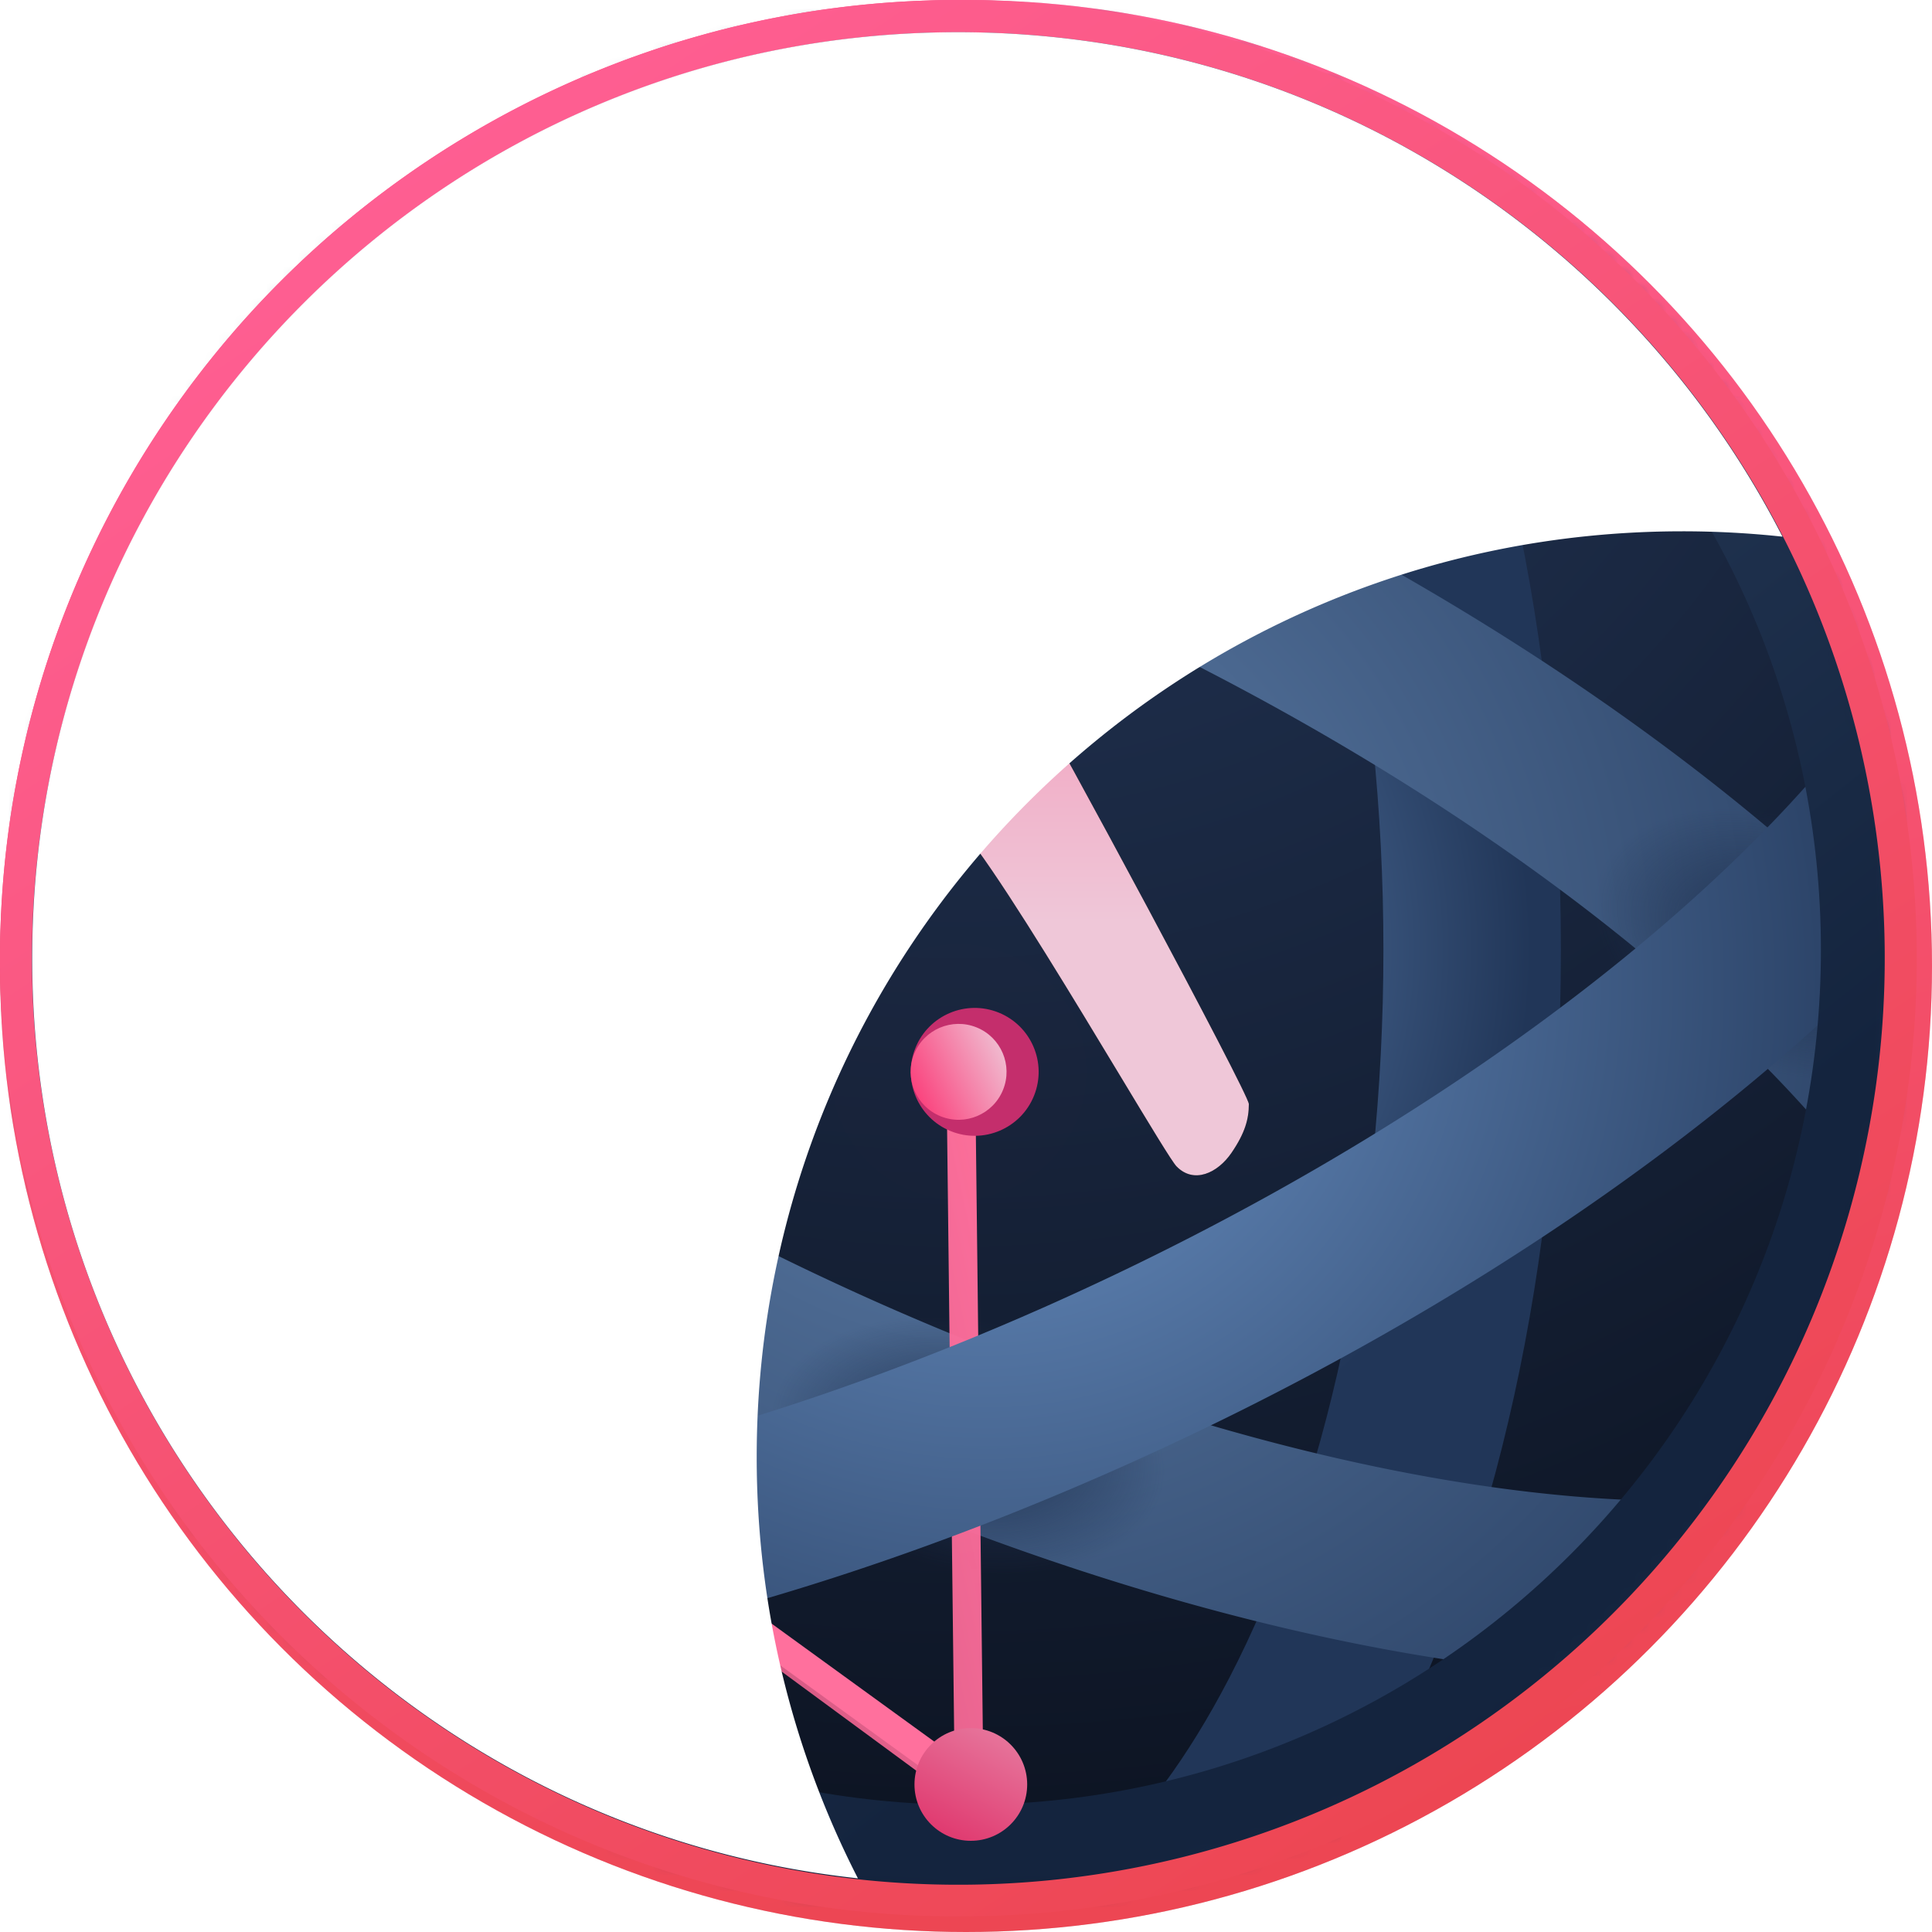 <svg width="120" height="120" xmlns="http://www.w3.org/2000/svg" xmlns:xlink="http://www.w3.org/1999/xlink"><defs><linearGradient x1="22.4%" y1="5.3%" x2="82.5%" y2="95.5%" id="a"><stop stop-color="#FF5F94" offset="0%"/><stop stop-color="#EC454F" offset="100%"/></linearGradient><linearGradient x1="25.613%" y1="6.73%" x2="50%" y2="100%" id="b"><stop stop-color="#FF5E92" offset="0%"/><stop stop-color="#ED4653" offset="100%"/></linearGradient><linearGradient x1="-76.812%" y1="57.808%" x2="107.386%" y2="22.423%" id="k"><stop stop-color="#F4487D" stop-opacity=".275" offset="0%"/><stop stop-color="#FF709D" offset="100%"/></linearGradient><linearGradient x1="-47.656%" y1="-84.076%" x2="76.556%" y2="72.595%" id="m"><stop stop-color="#5F80AB" offset="0%"/><stop stop-color="#14243E" offset="100%"/></linearGradient><linearGradient x1="59.127%" y1="-134.752%" x2="59.127%" y2="50%" id="p"><stop stop-color="#FB3B78" offset="0%"/><stop stop-color="#EFC7D8" offset="100%"/></linearGradient><linearGradient x1="80.884%" y1="0%" x2="0%" y2="89.582%" id="s"><stop stop-color="#FB3B78" offset="0%"/><stop stop-color="#EFC7D8" offset="100%"/></linearGradient><linearGradient x1="50%" y1="-22.464%" x2="31.531%" y2="163.041%" id="t"><stop stop-color="#DD1E5B" offset="0%"/><stop stop-color="#EFC7D8" offset="100%"/></linearGradient><linearGradient x1="-18.695%" y1="3.061%" x2="56.495%" y2="53.468%" id="u"><stop stop-color="#F4487D" stop-opacity=".275" offset="0%"/><stop stop-color="#FF709D" offset="100%"/></linearGradient><linearGradient x1="136.142%" y1="100%" x2="-125.703%" y2="-38.215%" id="v"><stop stop-color="#DD1E5B" offset="0%"/><stop stop-color="#EFC7D8" offset="100%"/></linearGradient><radialGradient cx="50%" cy="0%" fx="50%" fy="0%" r="100%" id="d"><stop stop-color="#263A5E" offset="0%"/><stop stop-color="#0C1321" offset="100%"/></radialGradient><radialGradient cx="50%" cy="50%" fx="50%" fy="50%" r="47.003%" gradientTransform="matrix(.48 .456 -.877 .249 .698 .147)" id="f"><stop stop-color="#7099CE" offset="0%"/><stop stop-color="#213658" offset="100%"/></radialGradient><radialGradient cx="50%" cy="50%" fx="50%" fy="50%" r="72.085%" gradientTransform="scale(.621 1) rotate(25.696 .652 1.168)" id="g"><stop stop-color="#5F80AB" offset="0%"/><stop stop-color="#213658" offset="100%"/></radialGradient><radialGradient cx="50%" cy="57.037%" fx="50%" fy="57.037%" r="29.795%" gradientTransform="matrix(0 1 -1.295 0 1.239 .07)" id="h"><stop stop-color="#203250" offset="0%"/><stop stop-color="#203352" stop-opacity="0" offset="100%"/></radialGradient><radialGradient cx="44.641%" cy="64.05%" fx="44.641%" fy="64.05%" r="29.532%" gradientTransform="matrix(.181 .981 -2.009 .431 1.652 -.073)" id="i"><stop stop-color="#203250" offset="0%"/><stop stop-color="#203352" stop-opacity="0" offset="100%"/></radialGradient><radialGradient cx="50%" cy="57.037%" fx="50%" fy="57.037%" r="29.795%" gradientTransform="matrix(0 1 -1.48 0 1.344 .07)" id="j"><stop stop-color="#203250" offset="0%"/><stop stop-color="#203352" stop-opacity="0" offset="100%"/></radialGradient><radialGradient cx="50%" cy="50%" fx="50%" fy="50%" r="61.744%" gradientTransform="matrix(.597 .28 -.174 .96 .289 -.12)" id="l"><stop stop-color="#7099CE" offset="0%"/><stop stop-color="#213658" offset="100%"/></radialGradient><filter x="-63.3%" y="-70.3%" width="226.5%" height="240.6%" filterUnits="objectBoundingBox" id="n"><feOffset in="SourceAlpha" result="shadowOffsetOuter1"/><feGaussianBlur stdDeviation="7.5" in="shadowOffsetOuter1" result="shadowBlurOuter1"/><feColorMatrix values="0 0 0 0 0.98 0 0 0 0 0.396 0 0 0 0 0.601 0 0 0 1 0" in="shadowBlurOuter1"/></filter><filter x="-51.9%" y="-51.9%" width="203.9%" height="203.9%" filterUnits="objectBoundingBox" id="q"><feGaussianBlur stdDeviation="2.751" in="SourceGraphic"/></filter><filter x="-103.9%" y="-103.9%" width="307.8%" height="307.8%" filterUnits="objectBoundingBox" id="r"><feGaussianBlur stdDeviation="2.751" in="SourceGraphic"/></filter><path d="M58.854 52.764c.291-.428.61-.483.868-.483s.689.055.98.483c2.292 3.15 6.077 9.423 8.869 14.05 1.82 3.018 3.219 5.336 3.505 5.631 1.077 1.107 2.554.417 3.413-.839.845-1.236 1.079-2.105 1.079-3.03 0-.632-12.241-23.398-13.474-25.293C62.91 41.46 62.522 41 60.494 41h-1.52c-2.022 0-2.314.46-3.5 2.283C54.24 45.178 42 67.944 42 68.575c0 .926.235 1.795 1.08 3.031.858 1.256 2.335 1.946 3.412.84.287-.296 1.685-2.614 3.505-5.632 2.792-4.627 6.565-10.9 8.857-14.05z" id="o"/><path d="M59.5 2c22.333 0 41.691 12.732 51.214 31.333A57.979 57.979 0 00104.5 33C72.744 33 47 58.744 47 90.5c0 9.424 2.267 18.318 6.286 26.167C24.453 113.57 2 89.157 2 59.5 2 27.744 27.744 2 59.5 2z" id="w"/><circle id="c" cx="58.5" cy="58.5" r="58.5"/></defs><g fill="none" fill-rule="evenodd"><circle fill-opacity=".15" fill="#000" cx="59.5" cy="59.5" r="58.5"/><path d="M59.529 119.032a59.227 59.227 0 01-33.27-10.162 59.679 59.679 0 01-21.56-26.182 59.426 59.426 0 015.487-56.43A59.679 59.679 0 0136.368 4.7a59.425 59.425 0 0156.43 5.486 59.677 59.677 0 0121.558 26.182 59.428 59.428 0 01-5.487 56.43 59.677 59.677 0 01-26.181 21.559 59.132 59.132 0 01-23.16 4.675zm0-117.025a57.253 57.253 0 00-32.161 9.823 57.686 57.686 0 00-20.84 25.307 57.445 57.445 0 005.303 54.546 57.688 57.688 0 0025.307 20.84 57.444 57.444 0 0054.546-5.304 57.69 57.69 0 0020.84-25.307 57.445 57.445 0 00-5.304-54.545 57.69 57.69 0 00-25.307-20.84 57.163 57.163 0 00-22.384-4.52z" fill="url(#a)" fill-rule="nonzero"/><circle fill-opacity=".15" fill="#000" cx="60" cy="60" r="60"/><circle stroke="url(#b)" stroke-width="2" cx="60" cy="60" r="59"/><g transform="translate(1 1)"><mask id="e" fill="#fff"><use xlink:href="#c"/></mask><use fill="url(#d)" xlink:href="#c"/><g mask="url(#e)"><g transform="translate(-21.972 -27.045)"><path d="M80.972 13.893c20.407 0 36.95 31.856 36.95 71.152 0 39.297-16.543 71.153-36.95 71.153-20.408 0-36.95-31.856-36.95-71.153 0-39.296 16.542-71.152 36.95-71.152zm0 11.018c-5.118 0-11.165 4.925-16.345 14.898-6.026 11.604-9.583 27.797-9.583 45.236 0 17.44 3.557 33.633 9.583 45.237 5.18 9.973 11.227 14.898 16.345 14.898 5.118 0 11.165-4.925 16.344-14.898 6.027-11.604 9.583-27.797 9.583-45.237s-3.556-33.632-9.583-45.236C92.136 29.836 86.09 24.91 80.972 24.91z" fill="url(#f)" fill-rule="nonzero"/><path d="M10.564 49.47c10.181-15.433 49.957-12.016 88.842 7.632s62.154 48.087 51.973 63.52c-10.18 15.432-49.957 12.015-88.841-7.633C23.653 93.341.384 64.902 10.564 49.47zm32.713 1.637c-.906-.078-1.79-.14-2.651-.185l-.733-.036-.721-.027a67.88 67.88 0 00-2.77-.039l-.664.009c-1.315.023-2.56.088-3.73.19l-.58.054-.285.03-.56.063c-5.731.685-9.468 2.324-10.816 4.368-.653.99-.816 2.415-.186 4.798.902 3.42 3.292 7.684 7.103 12.342 8.29 10.13 22.037 20.692 38.726 29.404l1.047.542c.35.18.701.359 1.054.537 17.724 8.956 36.08 14.532 51.155 15.827.907.078 1.79.14 2.652.185l.732.036.721.027a67.09 67.09 0 002.77.039l.664-.009a54.068 54.068 0 003.73-.19l.58-.054.285-.03.56-.063c5.732-.685 9.468-2.324 10.816-4.368.653-.99.816-2.415.187-4.798-.902-3.42-3.293-7.684-7.104-12.342-8.289-10.13-22.037-20.692-38.725-29.404l-1.047-.542c-.35-.18-.702-.359-1.055-.537-17.724-8.956-36.079-14.532-51.155-15.827z" fill="url(#g)" fill-rule="nonzero"/><ellipse fill="url(#h)" transform="rotate(12 81.472 114.045)" cx="81.472" cy="114.045" rx="16" ry="13"/><ellipse fill="url(#i)" transform="rotate(-17 81.472 53.045)" cx="81.472" cy="53.045" rx="14" ry="13"/><ellipse fill="url(#j)" transform="rotate(21 132.472 83.045)" cx="132.472" cy="83.045" rx="14" ry="13"/><ellipse fill="url(#j)" transform="rotate(21 30.472 84.045)" cx="30.472" cy="84.045" rx="14" ry="13"/><path stroke="url(#k)" stroke-width="1.782" stroke-linejoin="round" d="M29.304 111.42l10.51-4.523 41.356 30.44-.534-45.716"/><path d="M10.564 49.47c10.181-15.433 49.957-12.016 88.842 7.632s62.154 48.087 51.973 63.52c-10.18 15.432-49.957 12.015-88.841-7.633C23.653 93.341.384 64.902 10.564 49.47zm32.713 1.637c-.906-.078-1.79-.14-2.651-.185l-.733-.036-.721-.027a67.88 67.88 0 00-2.77-.039l-.664.009c-1.315.023-2.56.088-3.73.19l-.58.054-.285.03-.56.063c-5.731.685-9.468 2.324-10.816 4.368-.653.99-.816 2.415-.186 4.798.902 3.42 3.292 7.684 7.103 12.342 8.29 10.13 22.037 20.692 38.726 29.404l1.047.542c.35.18.701.359 1.054.537 17.724 8.956 36.08 14.532 51.155 15.827.907.078 1.79.14 2.652.185l.732.036.721.027a67.09 67.09 0 002.77.039l.664-.009a54.068 54.068 0 003.73-.19l.58-.054.285-.03.56-.063c5.732-.685 9.468-2.324 10.816-4.368.653-.99.816-2.415.187-4.798-.902-3.42-3.293-7.684-7.104-12.342-8.289-10.13-22.037-20.692-38.725-29.404l-1.047-.542c-.35-.18-.702-.359-1.055-.537-17.724-8.956-36.079-14.532-51.155-15.827z" fill="url(#l)" fill-rule="nonzero" transform="rotate(129 80.972 85.045)"/></g></g><path d="M59-1c32.585 0 59 26.415 59 59s-26.415 59-59 59S0 90.585 0 58 26.415-1 59-1zm0 5.9C29.674 4.9 5.9 28.674 5.9 58s23.774 53.1 53.1 53.1 53.1-23.774 53.1-53.1S88.326 4.9 59 4.9z" fill="url(#m)" fill-rule="nonzero" mask="url(#e)"/></g><path d="M59.529 119.032a59.227 59.227 0 01-33.27-10.162 59.679 59.679 0 01-21.56-26.182 59.426 59.426 0 015.487-56.43A59.679 59.679 0 0136.368 4.7a59.425 59.425 0 0156.43 5.486 59.677 59.677 0 0121.558 26.182 59.428 59.428 0 01-5.487 56.43 59.677 59.677 0 01-26.181 21.559 59.132 59.132 0 01-23.16 4.675zm0-117.025a57.253 57.253 0 00-32.161 9.823 57.686 57.686 0 00-20.84 25.307 57.445 57.445 0 005.303 54.546 57.688 57.688 0 0025.307 20.84 57.444 57.444 0 0054.546-5.304 57.69 57.69 0 0020.84-25.307 57.445 57.445 0 00-5.304-54.545 57.69 57.69 0 00-25.307-20.84 57.163 57.163 0 00-22.384-4.52z" fill="url(#a)" fill-rule="nonzero"/><use fill="#000" filter="url(#n)" xlink:href="#o"/><use fill="url(#p)" xlink:href="#o"/><g transform="rotate(-158 39.44 32.244)"><circle fill="#C42E6C" opacity=".061" style="mix-blend-mode:lighten" filter="url(#q)" cx="7.943" cy="7.943" r="7.943"/><circle fill="#C42E6C" style="mix-blend-mode:lighten" filter="url(#r)" cx="7.015" cy="8.317" r="3.971"/><circle fill="url(#s)" cx="7.943" cy="7.943" r="2.978"/></g><circle cx="3.475" cy="3.475" r="3.475" transform="rotate(-158 18.315 40.74)" fill="url(#t)"/><path stroke="url(#u)" stroke-width="1.782" stroke-linejoin="round" d="M60.17 110.828L18.842 80.851"/><circle fill="url(#v)" transform="rotate(90 60.3 110.836)" cx="60.3" cy="110.836" r="3.5"/><use fill="#FFF" opacity=".317" style="mix-blend-mode:soft-light" xlink:href="#w"/></g></svg>